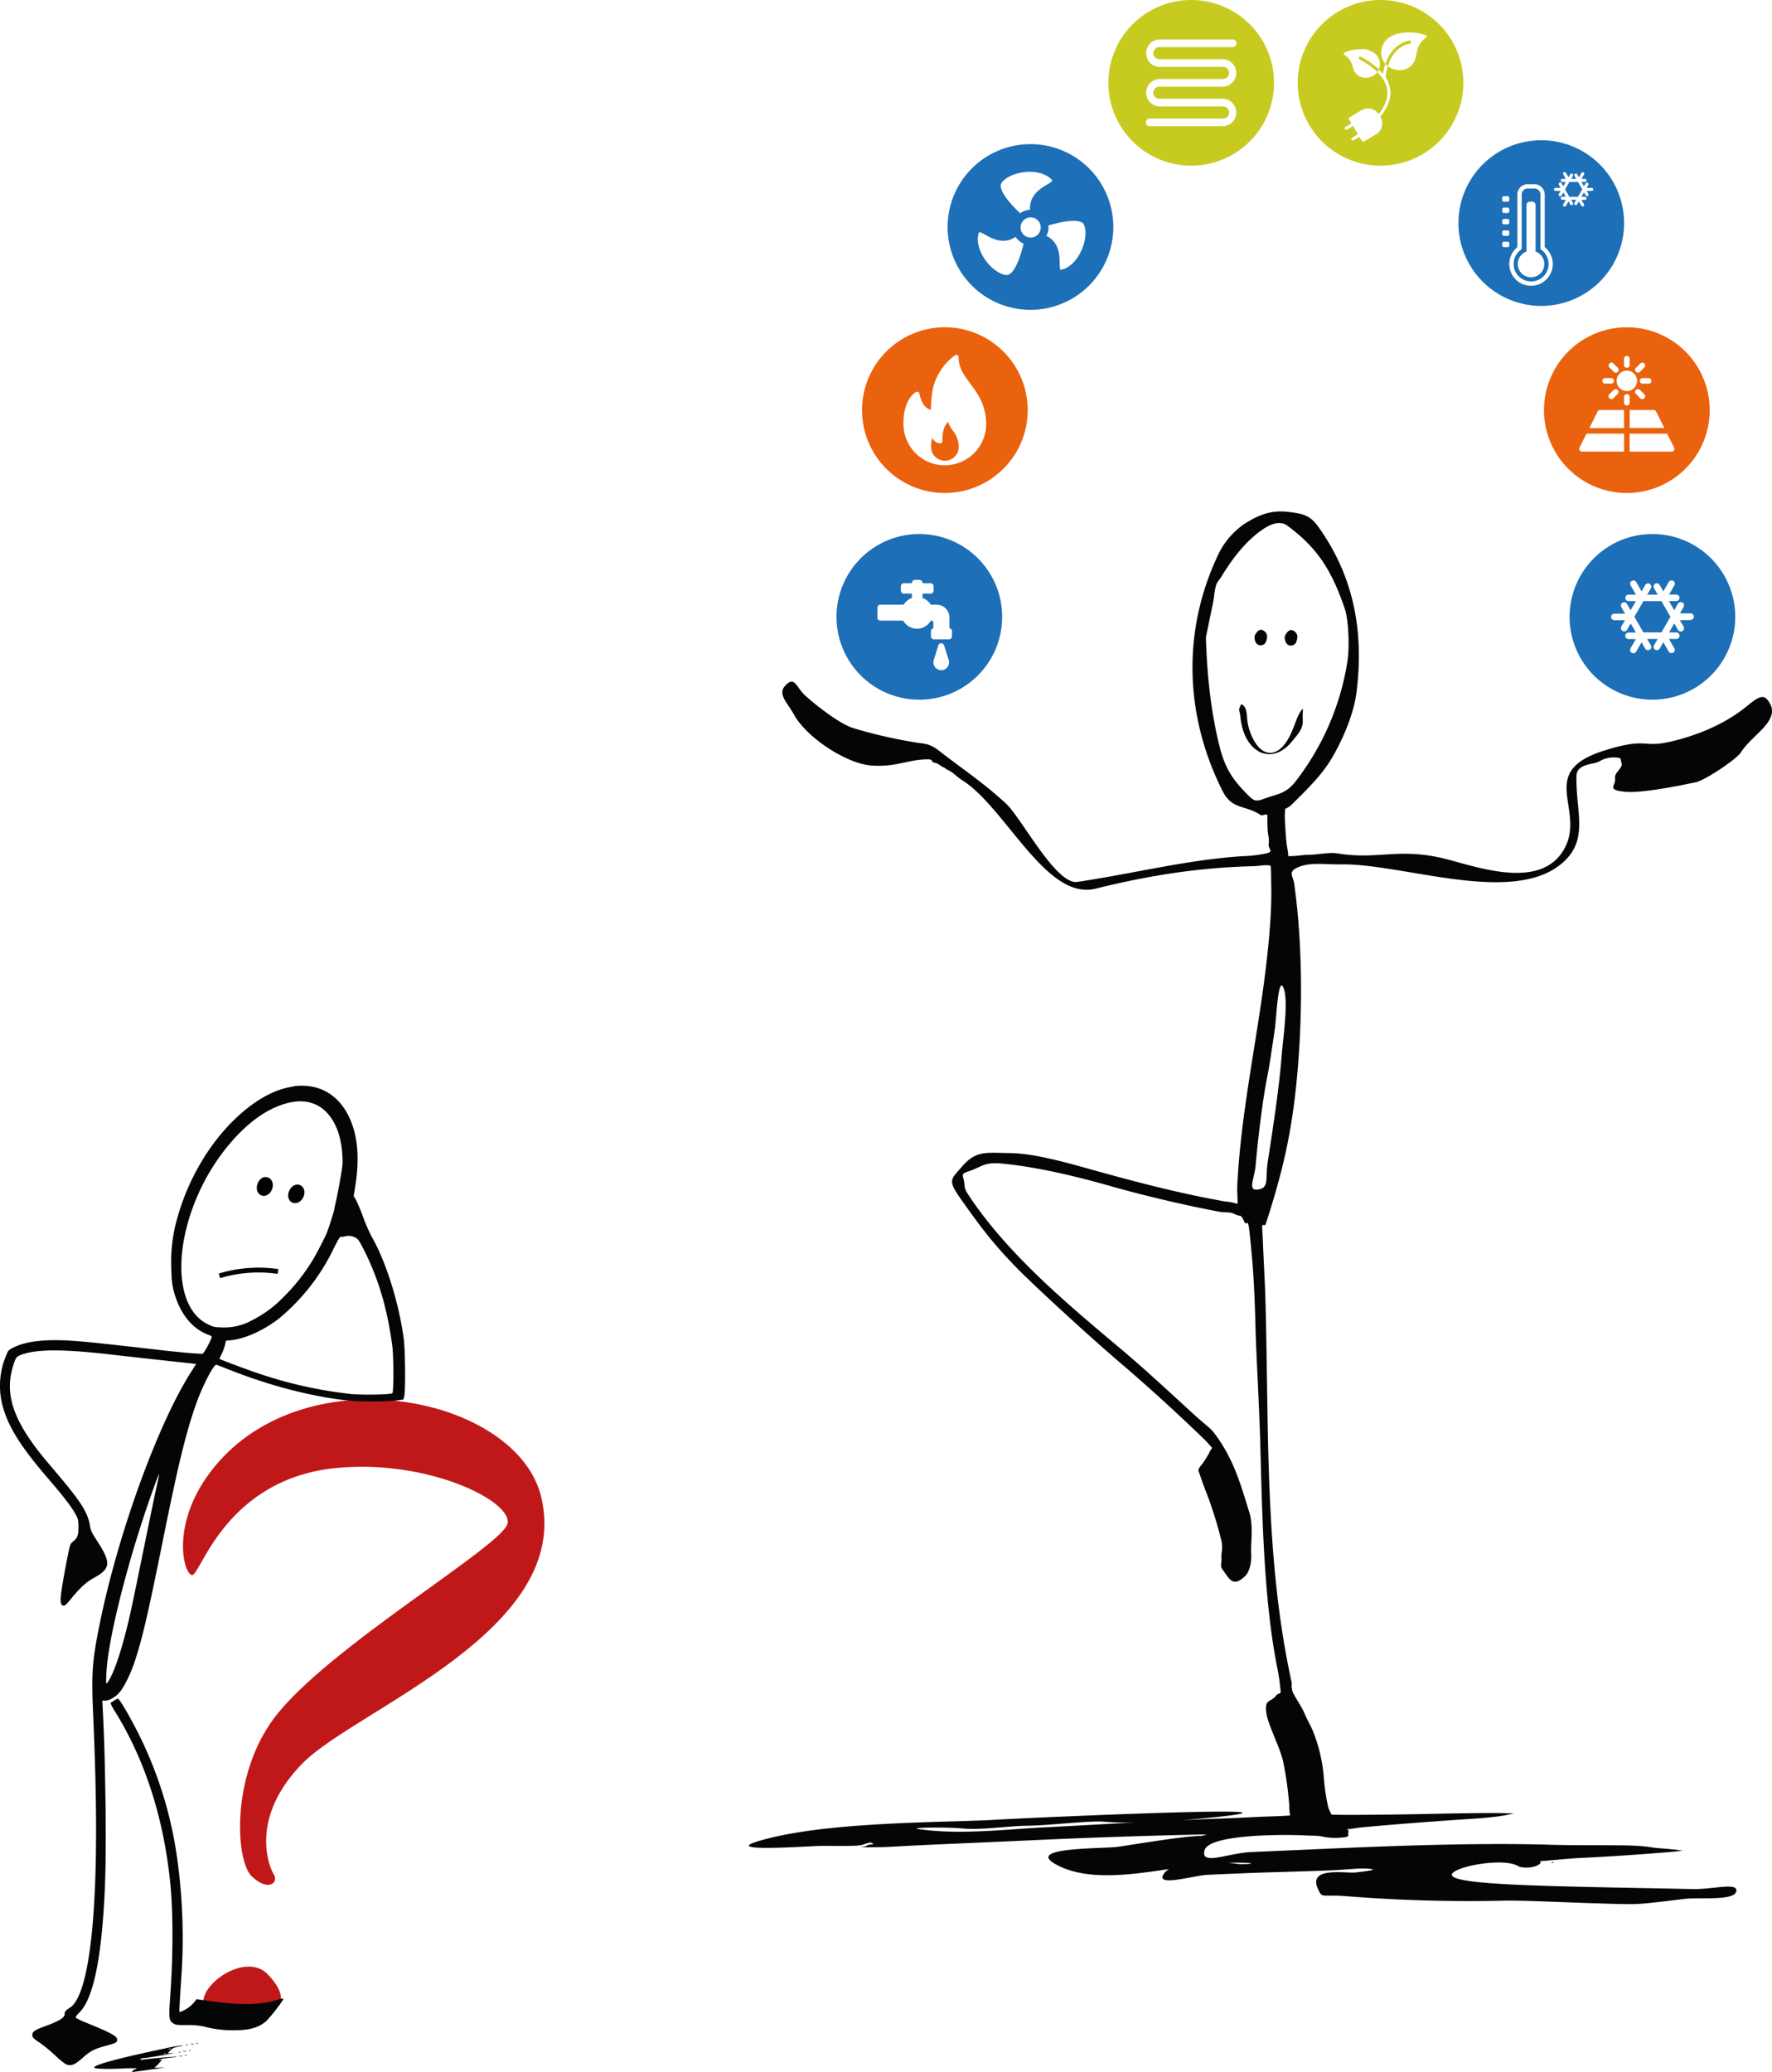 <svg xmlns="http://www.w3.org/2000/svg" viewBox="0 0 878.46 1027.07"><defs><style>.cls-1{fill:#040506;}.cls-2{fill:#1d6fb7;}.cls-3{fill:#ea620d;}.cls-4{fill:#c7cb20;}.cls-5{fill:#c01818;}.cls-6{fill:#010101;}</style></defs><g id="Ebene_2" data-name="Ebene 2"><g id="Ebene_2-2" data-name="Ebene 2"><path id="Pfad_1113" data-name="Pfad 1113" class="cls-1" d="M641.26,312.68c2.48,1.38,2.17,3.68,1.14,6a3,3,0,0,1-2.13,1.33,2.73,2.73,0,0,1-2.07-.6,4.27,4.27,0,0,1-1.22-2.56,3,3,0,0,1,.2-2C638.07,313.22,639.37,311.63,641.26,312.68Zm-15-.13c2.48,1.38,2.17,3.69,1.14,6a2.91,2.91,0,0,1-2.13,1.33,2.65,2.65,0,0,1-2.06-.59,4.24,4.24,0,0,1-1.22-2.56,3,3,0,0,1,.2-2C623.11,313.09,624.42,311.5,626.3,312.55Z"/><path id="Pfad_1114" data-name="Pfad 1114" class="cls-1" d="M618.23,355.79c.28,6.19,4.87,18.44,12.35,17.33s10.85-13.29,12.5-17.27c1-2.35,3-5.6,2.85-3.78-.73,7.27,2,6.9-5.89,16-10.09,11.7-23.44,4.7-25.1-12.6-.37-3.9-1.18-2.86-.14-5.39.58-1.43,1-1,2,.07S618.13,353.78,618.23,355.79Z"/><path id="Pfad_1115" data-name="Pfad 1115" class="cls-1" d="M770.08,923.29c-.26.19-.74.25-.93,0s.48-.25.63-.22S770.33,923.11,770.08,923.29Z"/><g id="Gruppe_31" data-name="Gruppe 31"><path id="Pfad_1116" data-name="Pfad 1116" class="cls-2" d="M510.86,71.45a41.07,41.07,0,1,0,41.06,41.06,41.06,41.06,0,0,0-41.06-41.06ZM496.42,90.8c1.88-2.82,6.47-5,11.7-5.5,5.41-.54,10.26.77,13,3.49a7.58,7.58,0,0,1,.64.76,11.15,11.15,0,0,1-2.73,2c-3.39,2-8.8,5.29-8.39,12.45a8.79,8.79,0,0,0-4.91,1.72c-8.63-8.19-10.51-13-9.3-14.87Zm2.74,45.57c-3.37-.21-7.53-3.11-10.6-7.36-3.17-4.42-4.48-9.28-3.49-13a6.36,6.36,0,0,1,.35-1,13,13,0,0,1,3.08,1.4c3.45,1.91,9,5,15,1a8.81,8.81,0,0,0,3.93,3.39c-2.76,11.58-6.1,15.56-8.24,15.48Zm11.78-18.61a5,5,0,1,1,5-5h0a5,5,0,0,1-5,5Zm25.22,6.3c-2.24,5-5.79,8.52-9.51,9.52a8.37,8.37,0,0,1-1,.18,11.52,11.52,0,0,1-.32-3.36c-.07-4-.19-10.27-6.59-13.5a8.86,8.86,0,0,0,1.06-4.12c0-.32,0-.64-.1-1,11.44-3.4,16.61-2.51,17.54-.62,1.5,3,1.08,8.08-1.08,12.85Z"/><g id="Gruppe_30" data-name="Gruppe 30"><path id="Pfad_1117" data-name="Pfad 1117" class="cls-2" d="M778,90.2l-2.12,3.68L778,97.56h4.26l2.12-3.68-2.12-3.68Z"/><path id="Pfad_1118" data-name="Pfad 1118" class="cls-2" d="M764.11,123.89a1.07,1.07,0,0,1-.43-.85V96.44a3,3,0,0,0-3-3h-3.31a3,3,0,0,0-3,3V123a1.07,1.07,0,0,1-.43.85,8.66,8.66,0,1,0,10.21,0ZM759,137.45a6.57,6.57,0,0,1-2.24-12.75V101.62a1.66,1.66,0,0,1,1.66-1.66h1.17a1.66,1.66,0,0,1,1.66,1.66h0V124.7A6.57,6.57,0,0,1,759,137.45Z"/><path id="Pfad_1119" data-name="Pfad 1119" class="cls-2" d="M764.07,69.52a41.06,41.06,0,1,0,41.06,41.06,41.06,41.06,0,0,0-41.06-41.06ZM744.72,98.1a.85.85,0,0,1,.86-.86h1.79a.86.86,0,0,1,.86.86v1a.86.86,0,0,1-.86.86h-1.79a.86.86,0,0,1-.86-.86Zm0,5.65a.86.86,0,0,1,.86-.86h1.79a.85.85,0,0,1,.86.86h0v1a.87.87,0,0,1-.86.86h-1.79a.86.86,0,0,1-.86-.86h0Zm0,5.65a.86.86,0,0,1,.86-.86h1.79a.86.86,0,0,1,.86.86h0v.95a.86.86,0,0,1-.86.86h-1.79a.86.86,0,0,1-.86-.86h0Zm0,5.65a.86.86,0,0,1,.86-.86h1.79a.86.86,0,0,1,.86.86v1a.86.86,0,0,1-.86.86h-1.79a.86.86,0,0,1-.86-.86h0Zm2.65,7.46h-1.79a.86.86,0,0,1-.86-.86h0v-1a.86.86,0,0,1,.86-.86h1.79a.86.86,0,0,1,.86.86v1a.86.86,0,0,1-.86.86Zm21.56,12.56a10.77,10.77,0,0,1-19.86-8.36c.11-.26.23-.53.37-.79a10.9,10.9,0,0,1,2.78-3.41V96.45a5.14,5.14,0,0,1,5.13-5.14h3.31a5.14,5.14,0,0,1,5.13,5.14v26.06a10.78,10.78,0,0,1,3.14,12.57Zm20.19-40.42h-2.53l.86,1.49a.76.76,0,0,1-.28,1h0a.76.76,0,0,1-.39.1.77.77,0,0,1-.67-.39l-.86-1.48L784,97.56h1.72a.76.76,0,0,1,.76.77.77.77,0,0,1-.76.77H784l1.26,2.18a.77.77,0,0,1-.28,1,.76.76,0,0,1-1-.28h0l-1.26-2.18-.86,1.49a.79.79,0,0,1-1.06.28.78.78,0,0,1-.28-1.06l.86-1.48h-2.46l.85,1.48a.77.77,0,1,1-1.33.78l-.86-1.49-1.26,2.18a.77.77,0,1,1-1.33-.77l1.26-2.18H774.5a.78.78,0,0,1-.77-.78.77.77,0,0,1,.77-.76h1.72L775,95.42l-.86,1.48a.77.77,0,0,1-.67.39.76.76,0,0,1-.67-1.15h0l.86-1.49h-2.52a.77.77,0,1,1,0-1.54h2.52l-.86-1.49a.77.77,0,0,1,1.34-.77l.85,1.49,1.24-2.14h-1.72a.77.77,0,0,1,0-1.54h1.72L775,86.47a.77.77,0,1,1,1.33-.77h0l1.27,2.19.85-1.49a.77.77,0,0,1,1.34.77l-.86,1.49h2.47l-.86-1.49a.77.77,0,0,1,1.34-.77l.86,1.49L784,85.7a.77.77,0,0,1,1.33.77L784,88.66h1.72a.77.77,0,0,1,0,1.54H784l1.24,2.14.86-1.49a.77.77,0,0,1,1.33.77h0l-.86,1.49h2.52a.77.77,0,0,1,0,1.54Z"/></g></g><g id="Gruppe_33" data-name="Gruppe 33"><g id="Gruppe_32" data-name="Gruppe 32"><path id="Pfad_1120" data-name="Pfad 1120" class="cls-3" d="M472.31,213.38a14.71,14.71,0,0,1-2.35-4.31,10.85,10.85,0,0,0-2.31,4.37,22.57,22.57,0,0,0-.44,5.19,1.15,1.15,0,0,1-1.14,1.14h0a4.16,4.16,0,0,1-3.76-2.73,9.22,9.22,0,0,0-.72,3.63c0,.17,0,.3,0,.44a6.85,6.85,0,1,0,13.68.87,6.32,6.32,0,0,0,0-.87c0-.21,0-.41,0-.61A13.06,13.06,0,0,0,472.31,213.38Z"/><path id="Pfad_1121" data-name="Pfad 1121" class="cls-3" d="M468.41,162.24a41.07,41.07,0,1,0,41.07,41.06,41.07,41.07,0,0,0-41.07-41.06Zm.06,68.44h-.06a20.57,20.57,0,0,1-20.53-20.53c0-.39,0-.78,0-1.17.33-11.65,6.08-14.57,6.32-14.69a1.14,1.14,0,0,1,1.52.53,1.35,1.35,0,0,1,.11.34c0,.07,1.06,7,5.71,8a50.5,50.5,0,0,1,1.17-11.57,29,29,0,0,1,10.71-15.48,1.14,1.14,0,0,1,1.59.26,1.16,1.16,0,0,1,.21.67c0,5.32,2.68,8.93,5.79,13.11,3.35,4.52,7.15,9.64,7.78,17.8,0,0,.12,1.6.12,2.17a20.56,20.56,0,0,1-20.47,20.53Z"/></g><path id="Pfad_1122" data-name="Pfad 1122" class="cls-3" d="M806.51,162.24a41.07,41.07,0,1,0,41.06,41.06,41.06,41.06,0,0,0-41.06-41.06ZM821,204l4.11,8.14h-17.2v-8.9h11.85A1.39,1.39,0,0,1,821,204ZM811,193.3a1.39,1.39,0,0,1,2,0h0l2.15,2.15a1.38,1.38,0,0,1-2,2L811,195.26a1.4,1.4,0,0,1,0-2Zm7.68-4.5a1.38,1.38,0,0,1-1.38,1.38h-3a1.38,1.38,0,1,1,0-2.76h3a1.38,1.38,0,0,1,1.38,1.38ZM811,182.34l2.16-2.15a1.38,1.38,0,1,1,2,1.91l0,.05L813,184.3a1.39,1.39,0,0,1-2-2ZM805.11,178a1.39,1.39,0,1,1,2.77-.08v3.12a1.39,1.39,0,0,1-2.77,0Zm1.38,5.72a5.07,5.07,0,1,1-5.07,5.07,5.07,5.07,0,0,1,5.07-5.07ZM802,195.26l-2.15,2.15a1.39,1.39,0,0,1-2-2L800,193.3a1.38,1.38,0,1,1,2,1.91l0,0Zm-4.11-15.07a1.39,1.39,0,0,1,2,0h0l2.15,2.15a1.38,1.38,0,0,1,0,2,1.4,1.4,0,0,1-2,0l0,0-2.15-2.15a1.41,1.41,0,0,1,0-2Zm-2.18,7.23h3a1.38,1.38,0,0,1,0,2.76h-3a1.38,1.38,0,1,1,0-2.76Zm9.41,36.43H784.27a1.39,1.39,0,0,1-1.39-1.39,1.32,1.32,0,0,1,.15-.62l3.48-6.89h18.6Zm0-11.67h-17.2L792,204a1.39,1.39,0,0,1,1.24-.76h11.85ZM806.49,201a1.38,1.38,0,0,1-1.38-1.38v-3a1.39,1.39,0,0,1,2.77,0v3a1.38,1.38,0,0,1-1.39,1.38Zm22.23,22.87H807.88v-8.9h18.59l3.48,6.89a1.39,1.39,0,0,1-.6,1.87,1.53,1.53,0,0,1-.63.15Z"/></g><g id="Gruppe_34" data-name="Gruppe 34"><path id="Pfad_1123" data-name="Pfad 1123" class="cls-4" d="M684.39,0a41.06,41.06,0,1,0,41.06,41.06A41.06,41.06,0,0,0,684.39,0ZM666.23,27a.76.76,0,0,1,.4-1,20.56,20.56,0,0,1,8.27-1.61,10.05,10.05,0,0,1,7.23,2.58,7,7,0,0,1,1.49,7.29l0,.12a41.25,41.25,0,0,0-8.91-6.18h0a.75.75,0,0,0-1,.28.76.76,0,0,0,.28,1l0,0a39,39,0,0,1,8.86,6.2A7.33,7.33,0,0,1,677,38.57a6.24,6.24,0,0,1-5.3-2.78,7.23,7.23,0,0,1-.82-1.76c-.13-.39-.24-.78-.35-1.15s-.28-1-.45-1.44a8.25,8.25,0,0,0-3.53-4.13.8.8,0,0,1-.32-.36Zm18.12,31a6.27,6.27,0,0,1-2.19,8.58l-6,3.58a.75.75,0,0,1-1-.26h0l-1.21-2L671,69.54a.76.76,0,0,1-1-.26.75.75,0,0,1,.27-1l2.93-1.75-2.42-4.08-2.94,1.75h0a.75.75,0,1,1-.8-1.28l0,0,2.94-1.74-1.22-2a.75.75,0,0,1,.26-1h0l6-3.57a6.27,6.27,0,0,1,8.44,2c3.51-4.46,4.9-8.73,4.14-12.7a13.14,13.14,0,0,0-1.94-4.65.81.81,0,0,1-.19-.29,20.73,20.73,0,0,0-2.65-3.12,6.41,6.41,0,0,0,.76-1.35,23.49,23.49,0,0,1,2.05,2.18,27.22,27.22,0,0,1,1.18-5h0A9.33,9.33,0,0,0,688,32.71a26.62,26.62,0,0,0-1.08,5.61,14.39,14.39,0,0,1,2.13,5.15c.88,4.55-.73,9.38-4.78,14.36Zm22.56-39.35a11,11,0,0,0-4.24,6c-.18.64-.31,1.29-.44,2-.09.51-.19,1-.31,1.55a9.71,9.71,0,0,1-.85,2.35,8.11,8.11,0,0,1-7.3,4.21h-.16a9.39,9.39,0,0,1-5.6-1.95c.19-.6.4-1.22.65-1.85,2.1-5.21,5.58-8.37,10.33-9.39a.75.75,0,0,0-.31-1.47c-5.22,1.11-9.18,4.69-11.43,10.34-.17.42-.32.83-.46,1.23a8,8,0,0,1-1.18-1.74,9,9,0,0,1,1.06-9.51c1.87-2.3,5-3.75,9.05-4.18a26.85,26.85,0,0,1,11,1.12.76.76,0,0,1,.52.6h0a.79.79,0,0,1-.3.73Z"/><path id="Pfad_1124" data-name="Pfad 1124" class="cls-4" d="M590.54,0A41.06,41.06,0,1,0,631.6,41.06,41.06,41.06,0,0,0,590.54,0ZM574.76,29.35h31.56a6.81,6.81,0,0,1,0,13.61H574.76a3,3,0,1,0,0,6h31.56a6.81,6.81,0,0,1,0,13.61H569.85a1.9,1.9,0,0,1,0-3.79h36.47a3,3,0,1,0,0-6H574.76a6.81,6.81,0,0,1,0-13.61h31.56a3,3,0,0,0,0-6H574.76a6.81,6.81,0,0,1,0-13.61h36.47a1.9,1.9,0,0,1,0,3.79H574.76a3,3,0,0,0,0,6Z"/></g><g id="Gruppe_36" data-name="Gruppe 36"><g id="Gruppe_35" data-name="Gruppe 35"><path id="Pfad_1125" data-name="Pfad 1125" class="cls-2" d="M814.71,298l-4.47,7.74,4.47,7.74h8.93l4.47-7.74L823.64,298Z"/><path id="Pfad_1126" data-name="Pfad 1126" class="cls-2" d="M819.17,264.72a41.06,41.06,0,1,0,41.07,41.06,41.06,41.06,0,0,0-41.07-41.06Zm18.92,42.68h-5.3l1.8,3.13a1.62,1.62,0,1,1-2.8,1.62L830,309l-2.59,4.5H831a1.62,1.62,0,0,1,0,3.24h-3.61l2.65,4.59a1.62,1.62,0,0,1-2.81,1.62l-2.65-4.59-1.8,3.13a1.62,1.62,0,0,1-2.81-1.62l1.8-3.13h-5.19l1.81,3.13a1.62,1.62,0,0,1-2.79,1.65l0,0-1.81-3.13L811.13,323a1.62,1.62,0,0,1-2.81-1.62l2.65-4.59h-3.61a1.62,1.62,0,0,1,0-3.24H811l-2.59-4.5-1.81,3.13a1.62,1.62,0,0,1-2.81-1.62l1.81-3.13h-5.3a1.62,1.62,0,1,1,0-3.24h5.3L803.76,301a1.62,1.62,0,0,1,2.79-1.65l0,0,1.81,3.13L811,298h-3.61a1.62,1.62,0,1,1,0-3.24H811l-2.65-4.59a1.62,1.62,0,1,1,2.81-1.62l2.64,4.59,1.81-3.13a1.62,1.62,0,0,1,2.81,1.62l-1.81,3.13h5.19l-1.8-3.13a1.62,1.62,0,1,1,2.8-1.62l1.81,3.13,2.65-4.59a1.62,1.62,0,0,1,2.83,1.58l0,0-2.65,4.59H831a1.62,1.62,0,0,1,0,3.24h-3.61l2.59,4.5,1.81-3.13a1.62,1.62,0,1,1,2.82,1.59l0,0-1.8,3.13h5.29a1.62,1.62,0,1,1,0,3.24Z"/></g><path id="Pfad_1127" data-name="Pfad 1127" class="cls-2" d="M455.75,264.72a41.06,41.06,0,1,0,41.06,41.06,41.06,41.06,0,0,0-41.06-41.06Zm10.88,67.51a3.89,3.89,0,0,1-3.89-3.89,3.8,3.8,0,0,1,.18-1.16l0-.11,2.26-7.18a1.49,1.49,0,0,1,2.85,0l2.22,7.07a2.58,2.58,0,0,1,.08.26,3.88,3.88,0,0,1-2.59,4.84,4,4,0,0,1-1.14.17Zm5.28-16.81a1.49,1.49,0,0,1-1.49,1.49H463a1.49,1.49,0,0,1-1.49-1.49h0v-2.54a1.49,1.49,0,0,1,1.19-1.46v-2.86a.92.92,0,0,0-.92-.92h-.31a7.85,7.85,0,0,1-13.71,0H436.45a1.49,1.49,0,0,1-1.49-1.5h0v-4.93a1.49,1.49,0,0,1,1.49-1.49H448a7.89,7.89,0,0,1,4.08-3.31v-1.85a1.53,1.53,0,0,1,0-.3h-4a1.5,1.5,0,0,1-1.49-1.5h0v-2.13a1.5,1.5,0,0,1,1.49-1.5h4v-.19a1.49,1.49,0,0,1,1.49-1.49h2.27a1.5,1.5,0,0,1,1.5,1.49v.19h4a1.5,1.5,0,0,1,1.49,1.5h0v2.13a1.5,1.5,0,0,1-1.49,1.5h-4a1,1,0,0,1,0,.3v1.85a7.9,7.9,0,0,1,4.07,3.31h2.88a6.38,6.38,0,0,1,6.38,6.38v5.32a1.5,1.5,0,0,1,1.3,1.48Z"/></g><path class="cls-1" d="M876.14,346.83c-3-3.69-7.13,1.11-13.09,5.51-8.75,6.46-20.67,12-34.91,15.3s-11.38-2.4-33.21,4.54c-33,10.49-9.3,28.55-19,47.75-10.84,21.49-42.39,10.23-58.3,6.09-24.2-6.28-33.83.42-54.66-3-4-.65-10.05.67-13.48.67s-5.08.48-7.25.58-1.85.13-3.6.12c0-2.08-.7-4.92-.89-6.83-.42-4.19-.64-8.11-.8-12.05-.07-1.78.1-2.85.12-4.52a13.53,13.53,0,0,0,2.72-1.61c7.34-7.24,15.44-14.94,20.58-23.78,5.7-9.8,10.81-22,12.12-32.51,3.79-30.43-1.47-57.82-19.24-82.36-4-5.48-7.81-6.12-14.1-6.92-8.5-1.09-14.6,1-22.43,6a38.93,38.93,0,0,0-12.29,14.07c-18.63,38.33-17.23,80.77,1.66,118.23,4.76,9.47,11.34,6.83,18.73,11.83,1,.67,2.37-.61,3.44,0,.08.82.05,1.69.06,2.53,0,1.82,0,3.46.14,5.34s.85,4.47.5,6.3c-.55,2.81,3,4-1.3,4.93a63.13,63.13,0,0,1-11.7,1.37c-27.7,1.82-53,8.43-81.89,12.75-10.55,1.59-27.73-31.8-35.3-38.77-11.93-11-22.35-17.67-32.92-26-5.18-4.07-7.47-3.58-12.08-4.38a237.63,237.63,0,0,1-30.51-7c-7.14-2.12-19.32-11.9-24-16.15s-5.15-9.77-9.67-5.31.69,8.53,4,14.65c6.33,11.52,26.24,24.5,38.59,25.29s17.34-2.85,27.22-3.09c3.75-.09,1.71,1.24,3.89,1.69s2.26,1.17,3.92,2,1.17.83,3.29,1.89,3.7,3,6.66,4.86c21.64,13.9,41.54,59.73,65.94,53.68,26.47-6.56,51.18-10.49,78.37-11.14,2.54-.06,5.75-.87,8.43-.27.34,2.65.21,6.37.3,9.08.53,17.29-2.44,41.33-4.7,56.83-4.7,32.43-10.49,60.85-12.1,92.17-.23,4.54.22,5.39.13,9.6a28.18,28.18,0,0,0-6.37-1.25c-22.76-4-45.44-10-67.74-16.25-12-3.37-27.53-7.63-38.88-7.71S484,570,476.83,578.36c-5.51,6.47-7.22,6.47-.38,16.17,9.72,13.79,17.68,24.64,33.48,39.77,11.58,11.09,31.52,29.4,46.37,42.07,12.83,10.93,28.83,25.57,41,37.39,2,2,2,2.29,3.7,4a7.78,7.78,0,0,0-1.61,2.6,58.84,58.84,0,0,1-3.54,5.57,7.1,7.1,0,0,0-1.8,2.89c.68,2,2.73,7.87,3.29,9.25a197.23,197.23,0,0,1,8,25c1.21,4.81,0,6,.2,9s-.9,4,.57,6c3.49,4.83,5.21,9,11.22,3.11,2-1.92,3.22-6.41,2.94-11.46s1.15-13.28-.89-19.89c-4.3-13.95-7.79-26.77-17.56-39.61-1.88-2.46-4.58-4.2-9.3-8.49-10.91-9.94-24.35-22.55-37.26-33.39-26.37-22.14-55.14-46.25-74.33-74.76-2.76-4.11-2.57-4.19-2.87-7-.48-4.41-2.25-4.49,2.26-6,7.07-2.41,7.33-4.7,17.19-3.72,16.32,1.63,35.28,6,53.32,11.17,15.77,4.5,36.81,9.47,53.41,12.58,3.27.61,5.45,0,7.74,1.16,3.39,1.75,2.88-.45,4.84,3.76,1.34,2.88,1.76-2.84,2.64,5.42,1.76,16.54,2.42,26.24,3,48.64.33,12.54,1.76,36,2.33,56.5.93,33.71,1.6,77.32,8.59,111.55a85.56,85.56,0,0,1,1.27,8.77c.7,4.59-.37,2-2.12,4.21-2.35,3-5.18,1.84-4.92,6.68s2.6,9.52,4.59,14.81a82.87,82.87,0,0,1,3.81,10.54,172.87,172.87,0,0,1,3.15,22.54,23.73,23.73,0,0,0,.41,4.76c-3.53.2-5.27.32-9,.43-8.35.25-13.54.66-22.86,1-7.35.25-14.65.55-21.94.89,12.38-.92,23.53-2.14,27.73-2.89,20.88-3.72-94.79,1.27-121.14,2.74-25.38,1.43-84.56.72-116.94,10.71-17.34,5.35,24.57,2.36,31.24,2.19,4.22-.11,18,.35,20.73-.51,4-1.27,3.78-1.38,5.22-.75s-2.58.46-2.94,1.17-6.29.83.11.78,7.76,0,16.9-.53,27.31-1.3,38.94-1.8,30.61-1.39,41.07-1.83c23.9-1,45.24-1.64,67.46-2.16a41,41,0,0,1,4.3.05c-1.37.21-3.08.64-3.26.64-8.21-.07-38.52,5.16-41.68,5.47-8.74.89-44.28.28-30.71,8.25,15,8.8,37,5.65,56.69,2.7a8.29,8.29,0,0,0-2.27,2c-5.46,7.29,14.11,1.26,21.14.87,4.06-.22,22.57-1,30.72-1.24s25.11-.71,32.47-1.08,13.27-1.19,17.87-.63-5.48,1.48-7,1.73c-4.6.74-24.4-3.31-19,8.3,2.22,4.78,1.46,2.53,14,3.5A769,769,0,0,0,746,942.16c7.43-.23,33.93,1,45,1.31,5,.14,14.79.56,20.34.35s20.27-2.11,23.64-2.52c7.45-.91,24.58,1.09,25.75-3.67s-11.47-1-21.65-1.21C771.93,935,715.55,934.8,720,928.66c2.68-3.73,25.36-7.83,32.48-3.69,2.51,1.47,9.38.88,11.13-1.36.38-.48.14-.79-.44-1,4.16-.24,14.61-1.38,21.37-1.68,13.52-.59,31-1.85,44.75-3,2.73-.22,2.75-.34,5.06-.53-1.36-.11-1.52-.27-2.94-.42-3.12-.33-5.2-.55-8.85-.81s-4.38-.7-9.66-1.09-9.44-.35-17.76-.39-15.2.07-27.44-.27c-46.8-1.32-101.87,1.72-147.63,3.67-11.33.48-25.23,7-22.88-1s40.47-7.79,49.47-7.28c2.71.15,6.37.09,8.37.47a31.5,31.5,0,0,0,12.12.35c2.14-.41.78-1.05,1.35-2.45h0a1.12,1.12,0,0,0-.81-1.37c4.09-.45,4.49-.71,9.26-1.15,17.44-1.6,36.38-3,54.74-4.2,3.9-.26,10.16-.84,14.26-1.58,1.79-.32,3-.68,4.68-1-3.49,0-5.73-.14-9.51-.16-8.34,0-20.43.19-28.37.36-15.66.33-28.66.53-43.86.57-2.57,0-6-.1-8.72-.06a24.28,24.28,0,0,1-1.69-3.66,104.72,104.72,0,0,1-2.27-15.57,77.09,77.09,0,0,0-5.59-22.87c-.92-2.09-2.79-5.52-3.63-7.5-1.65-3.91-3.52-6.35-5.45-9.91a7.44,7.44,0,0,1-1.1-3.29c-.55-2.38.48-.08-.44-4.32-13.32-61.76-10.83-126.63-12.73-190-.24-7.73-.87-18.78-1.17-26.41-.14-3.49-.25-5.11-.46-8.14.55-1.67,1.31.44,1.89-1.35,8-24.6,12.64-43.68,15.31-71.14,2.9-29.88,3.16-66.11-1.25-97.4-.57-4-3.51-5.95,2.43-8.33s13.18-1.1,20.43-1.23c31.13-.56,85.06,20.56,109.92-.55,13.77-11.7,6.56-26.09,7.17-43.4.22-6.2,8.83-5.44,11.4-7.15a13.85,13.85,0,0,1,8.51-1.83c2.51.22,1.81.56,2.44,2.91s-3.63,4.51-3.24,7.2c.58,4.08-4.55,5.85,4.91,6.82,7.3.75,23.94-2.31,35.3-4.75,4.19-.9,20-11.22,22.27-14.89C868.89,363.67,884.26,356.68,876.14,346.83ZM516.49,905.9c-18.42.94-41.24,3.73-61.16.77-5.14-.76,13.3-1.07,22.29-.26s23.09-1.35,32-1.4,31.71-2.61,37.49-2a139.93,139.93,0,0,0,15.93.37C547.81,904.18,532.42,905.09,516.49,905.9Zm102,17.53c5.25.42-3,.77-4.55.55s-3.18-.41-5.14-.6C612.08,923.31,615.31,923.31,618.54,923.43ZM600.89,301c1.08-4.35,1-7.72,2-11,.4-1.31,1.81-2.85,2.7-4.31,5.4-8.85,12-17.58,20.61-23.4,3.81-2.58,8.48-4.34,12-1.72,15.32,11.31,22.06,22.57,28.42,41,2.05,6,2.4,19.77,1.36,26.27a129.76,129.76,0,0,1-25.53,59.28c-4.87,6.36-8.88,6.34-15,8.54-4,1.44-5.23,2-8.29-1.06-7.31-7.29-11.34-12.5-14.34-23.66-4.6-18.06-6.42-36.36-7-55m37.79,204.4c-1.25,18.07-4.85,40.8-7.11,55.43-1.32,8.51.84,13-4.72,13.86s-1.9-5.06-1.28-12.19c.94-10.75,3.2-31.47,6-45,.82-3.92,3.32-21.06,3.58-23h0c.62-4.58,1.56-25.15,4-20.18C639,494.83,636.13,513.87,635.68,520.4Z"/><g id="Gruppe_38" data-name="Gruppe 38"><path id="path3" class="cls-5" d="M95.36,780.74c4.21-.36,16.65-48.07,72.09-53.13,45.05-4.11,86.4,16.47,84.19,27.54s-89.81,61.76-115.88,96.69c-21.31,28.56-19.07,70.51-10.95,78.27s13.53,3.25,10.86-1.05-11.86-28.58,14.54-55.2,134-65.71,118.09-131.81C256.4,692.44,152.43,670.9,106.4,727,83.64,754.69,91.14,781.11,95.36,780.74Z"/><path id="path5" class="cls-5" d="M107.73,999.67c10.24,3.15,46.13,1,25-21C119.29,964.68,86.57,993.13,107.73,999.67Z"/><g id="Gruppe_37" data-name="Gruppe 37"><path class="cls-1" d="M200.09,663.12c-2.56-18.23-9-38.34-16-50.4a87.23,87.23,0,0,1-4.13-9.58,88.41,88.41,0,0,0-3.64-8.65l-1-1.52.6-3.69c2.28-13.34,1.68-24.15-1.73-32.93-3.72-9.62-10.41-15.82-18.94-17.59a29.16,29.16,0,0,0-8.94-.4l-3,.6c-13.75,2.69-29.45,15.35-41,33a113.5,113.5,0,0,0-14.1,30.77,78.08,78.08,0,0,0-3.29,26c.16,6.05.36,7.94,1.2,11.18,2.89,11,8.94,18.68,17.19,21.76,1.76.64,1.84.76,1.48,1.72-.88,2.36-3.72,7.37-4.29,7.61-.8.28-10.45-.52-23-2-29.53-3.37-35.58-4-42.87-4.45-12.7-.76-21.87.36-27.92,3.41-2.53,1.24-2.61,1.36-3.73,4.08a38.77,38.77,0,0,0-.84,27.65c3,9.17,9.3,18.79,21.4,32.85,8.49,9.85,12.34,14.94,14.42,19,.72,1.44.92,2.44.92,5.4,0,4.13-.44,5.41-2.72,7.26-1.32,1.08-1.44,1.44-2.37,6-2.24,11-3.89,21.11-3.76,23,.08,1.44.32,2.21.85,2.53,1,.64,1.64.12,4.68-3.61,4.09-5,7.29-7.93,10.7-9.78,8.73-4.76,9-7.57,1.72-18.75-2.56-4-3-4.84-3.44-7.61-1.08-6.21-4.37-11.46-15.67-24.84-9.13-10.77-11-13.14-14.34-18.06C7,702,4,692.56,5.13,683.35c.48-4,2.2-9.62,3.24-10.66a11,11,0,0,1,3.32-1.52c7.82-2.41,19.87-2.36,42.31.16,4.73.56,15.18,1.72,23.24,2.6s15.82,1.73,17.3,1.89l2.69.32-2.29,3.6c-16.74,26.08-36.77,81.45-45.71,126.2-3.56,17.79-4,23.64-3,45.07,1.88,42.63,1.84,74.84,0,99.16-2,26-6,41.66-11.66,45.11-2,1.24-2.53,1.88-2.53,3.16,0,1.76-2.84,3.49-10.25,6.17-4.41,1.6-5.77,2.56-5.77,4s.56,1.88,4,4.2a77.92,77.92,0,0,1,7.1,5.85,41.28,41.28,0,0,0,5.28,4.41c2.57,1.36,4.57.64,8.82-3.2,3.57-3.21,5.61-4.25,11.34-5.77,5-1.37,5.53-1.69,5.53-3.05,0-1.72-2.93-3.32-15.42-8.41a35.79,35.79,0,0,1-4.93-2.33c-.44-.44-.16-.92,1.64-2.72,5.81-5.81,9.7-21,11.66-46.07,1.2-15,1.56-29.61,1.32-54.81C52,874.45,51.8,864.75,51,848.29L50.72,843h1.36c2.24,0,5.33-1.84,7.37-4.33,2.41-2.92,5.69-9.81,7.69-16.1,3.57-11.1,6.41-23.36,13.26-57.29,7.94-39.42,11.7-54.93,16.95-69.71,3.13-8.82,8.69-19.47,9.94-19.06.32.08,3.4,1.28,6.81,2.64,19.59,7.69,39.58,12.94,57.49,15a146.13,146.13,0,0,0,24.84.08l3.56-.48.4-1.6C201.1,689.33,200.9,668.81,200.09,663.12ZM77.79,736.21c-.69,3-3.37,15.95-6,28.85-6.93,34-7.61,37.3-10.42,47.71-2.76,10.22-6,18.75-8.21,21.4-.6.76-.64.48-.44-4.41.68-17.23,11.06-57.89,23.47-92.26,1.36-3.78,2.55-6.81,2.65-6.81S78.43,733.25,77.79,736.21Zm25.1-79.84c-8.6-4.24-13-14.89-13-28.4,0-12.29,3.6-26.94,10.87-41.27C108.9,570.79,121.24,557,133,550.6c7.77-4.2,15.34-5.68,20.87-4a16.51,16.51,0,0,1,7.29,4.08c5.69,5.29,8.69,14.18,8.69,25.81-.39,4.73-2.77,17.06-4,22.11a16.81,16.81,0,0,1-.94,3.71c-.78,2.81-1.8,5.87-2.69,8.2,0,.72-5.05,10.61-7.05,13.86a94.74,94.74,0,0,1-14.79,18.75,57.71,57.71,0,0,1-15.62,11.45A28.29,28.29,0,0,1,110,658C106.22,657.9,105.66,657.78,102.89,656.37Zm91.64,34.22h0c-.72.72-14.82,1-20.79.4a215.48,215.48,0,0,1-43.55-9.49c-5.73-1.84-20.88-7.45-21.4-7.94a20.12,20.12,0,0,1,1.08-2.36,23.47,23.47,0,0,0,1.65-4.44l.48-2.17,2.44-.24c7-.72,15.82-4.65,23.6-10.54a103,103,0,0,0,27.49-35.13c2.24-4.49,3-5.73,3.56-5.61a4.76,4.76,0,0,0,1.88-.2,6.94,6.94,0,0,1,5.33.68c1.17.6,1.8,1.52,3.76,5.33,7.41,14.5,11.86,29.37,14.38,48C195.17,672,195.2,689.91,194.53,690.59Z"/><path id="Pfad_1130" data-name="Pfad 1130" class="cls-1" d="M56.79,842.82c-.64.44-1.44,1-1.76,1.13s-.12,1.08,1.64,3.89C71.78,872,81.19,901.12,84.44,933.77c1.4,14,1.4,35.46,0,55.09-.84,11.5-.72,12.66,1.36,14.06,1.24.84,1.8.92,6.85.92a34.88,34.88,0,0,1,8.65.76,54.3,54.3,0,0,0,14.79,1.81c7.73,0,12.3-1.37,16-4.65a86,86,0,0,0,7.93-10c.89-1.4.61-1.4-3.6-.16C128.51,994,118,994,103,991.78l-5.53-.8-.88,1.12a15.23,15.23,0,0,1-5.41,4.41,8.65,8.65,0,0,1-2.21.88c-.12-.16,0-3.32.88-16.58a283.81,283.81,0,0,0-2-59.49A198.85,198.85,0,0,0,69.45,861c-4.76-9.61-10.21-19-11.05-19A5.88,5.88,0,0,0,56.79,842.82Z"/><path id="Pfad_1131" data-name="Pfad 1131" class="cls-1" d="M97.38,1012.93a.82.82,0,0,0,.76,0c.16-.12-.08-.24-.52-.2S97.06,1012.81,97.38,1012.93Z"/><path id="Pfad_1132" data-name="Pfad 1132" class="cls-1" d="M94.77,1013.33a3.08,3.08,0,0,0,1.21,0c.24-.12,0-.2-.73-.2S94.37,1013.21,94.77,1013.33Z"/><path id="Pfad_1133" data-name="Pfad 1133" class="cls-1" d="M92.17,1013.73a2.11,2.11,0,0,0,1,0c.24-.12,0-.2-.52-.2S91.89,1013.61,92.17,1013.73Z"/><path id="Pfad_1134" data-name="Pfad 1134" class="cls-1" d="M81.43,1015.5c-23.31,4.88-35.81,8.33-34.65,9.49.56.56,6.29.72,13.38.4a73.54,73.54,0,0,1,7.57-.12c.12.08-.28.36-.84.56-1.17.44-1.8,1.24-1,1.24.48,0,12.18-1.64,15.34-2.16.68-.08-.24-.12-2,0s-2.89,0-2.53-.16a9.64,9.64,0,0,0,2.13-2l1.48-1.69L79,1021c-1.52-.08,4.61-1,7.29-1.2,1,0,1.4-.16.92-.24-.8-.16-10.7.68-15.9,1.36-1.45.16-1.89.12-1.69-.24a2.55,2.55,0,0,1,1.56-.48c.72,0,4.8-.6,9.09-1.36s6.69-1.28,5.33-1.17l-2.53.2,1.32-1.4c1.09-1.2,1.73-1.48,4.29-2,1.88-.36,2.49-.56,1.61-.56A82.5,82.5,0,0,0,81.43,1015.5Zm3.09.19a.84.84,0,0,1-.77,0c-.32-.13-.2-.25.24-.25s.69.09.53.2Zm-2.41,2.41a.82.82,0,0,1-.76,0c-.32-.12-.2-.24.24-.24s.68.08.52.2Z"/><path id="Pfad_1135" data-name="Pfad 1135" class="cls-1" d="M93.77,1016.54a.85.85,0,0,0,.76,0c.16-.12-.08-.25-.52-.2S93.45,1016.42,93.77,1016.54Z"/><path id="Pfad_1136" data-name="Pfad 1136" class="cls-1" d="M90.77,1016.94a4.11,4.11,0,0,0,1.4,0c.36-.12,0-.2-.72-.2S90.37,1016.82,90.77,1016.94Z"/><path id="Pfad_1137" data-name="Pfad 1137" class="cls-1" d="M88.56,1017.34a2.11,2.11,0,0,0,1,0c.25-.12,0-.2-.51-.2S88.29,1017.22,88.56,1017.34Z"/><path id="Pfad_1138" data-name="Pfad 1138" class="cls-1" d="M91.77,1018.94a.82.82,0,0,0,.76,0c.16-.12-.08-.24-.52-.2S91.45,1018.82,91.77,1018.94Z"/><path id="Pfad_1139" data-name="Pfad 1139" class="cls-1" d="M89.16,1019.34a3.08,3.08,0,0,0,1.21,0c.24-.12,0-.2-.73-.2S88.76,1019.22,89.16,1019.34Z"/><path id="Pfad_1140" data-name="Pfad 1140" class="cls-1" d="M109.15,633.6l-.71-2.3c1.2-.37,2.43-.71,3.64-1A68.51,68.51,0,0,1,138,629.08l-.33,2.38a66,66,0,0,0-25,1.16C111.49,632.92,110.31,633.24,109.15,633.6Z"/></g></g><path class="cls-6" d="M150.16,593.85c-1.12,2-3.2,3-5,2.38-2.33-.85-3-3.85-1.52-6.51,1.05-1.79,2.66-2.74,4.28-2.49C150.68,587.65,151.79,590.9,150.16,593.85Z"/><path class="cls-6" d="M134.72,589.86c-.94,2.14-2.93,3.31-4.79,2.82-2.4-.65-3.35-3.58-2.08-6.36.89-1.88,2.41-3,4-2.85C134.69,583.65,136.09,586.79,134.72,589.86Z"/></g></g></svg>
